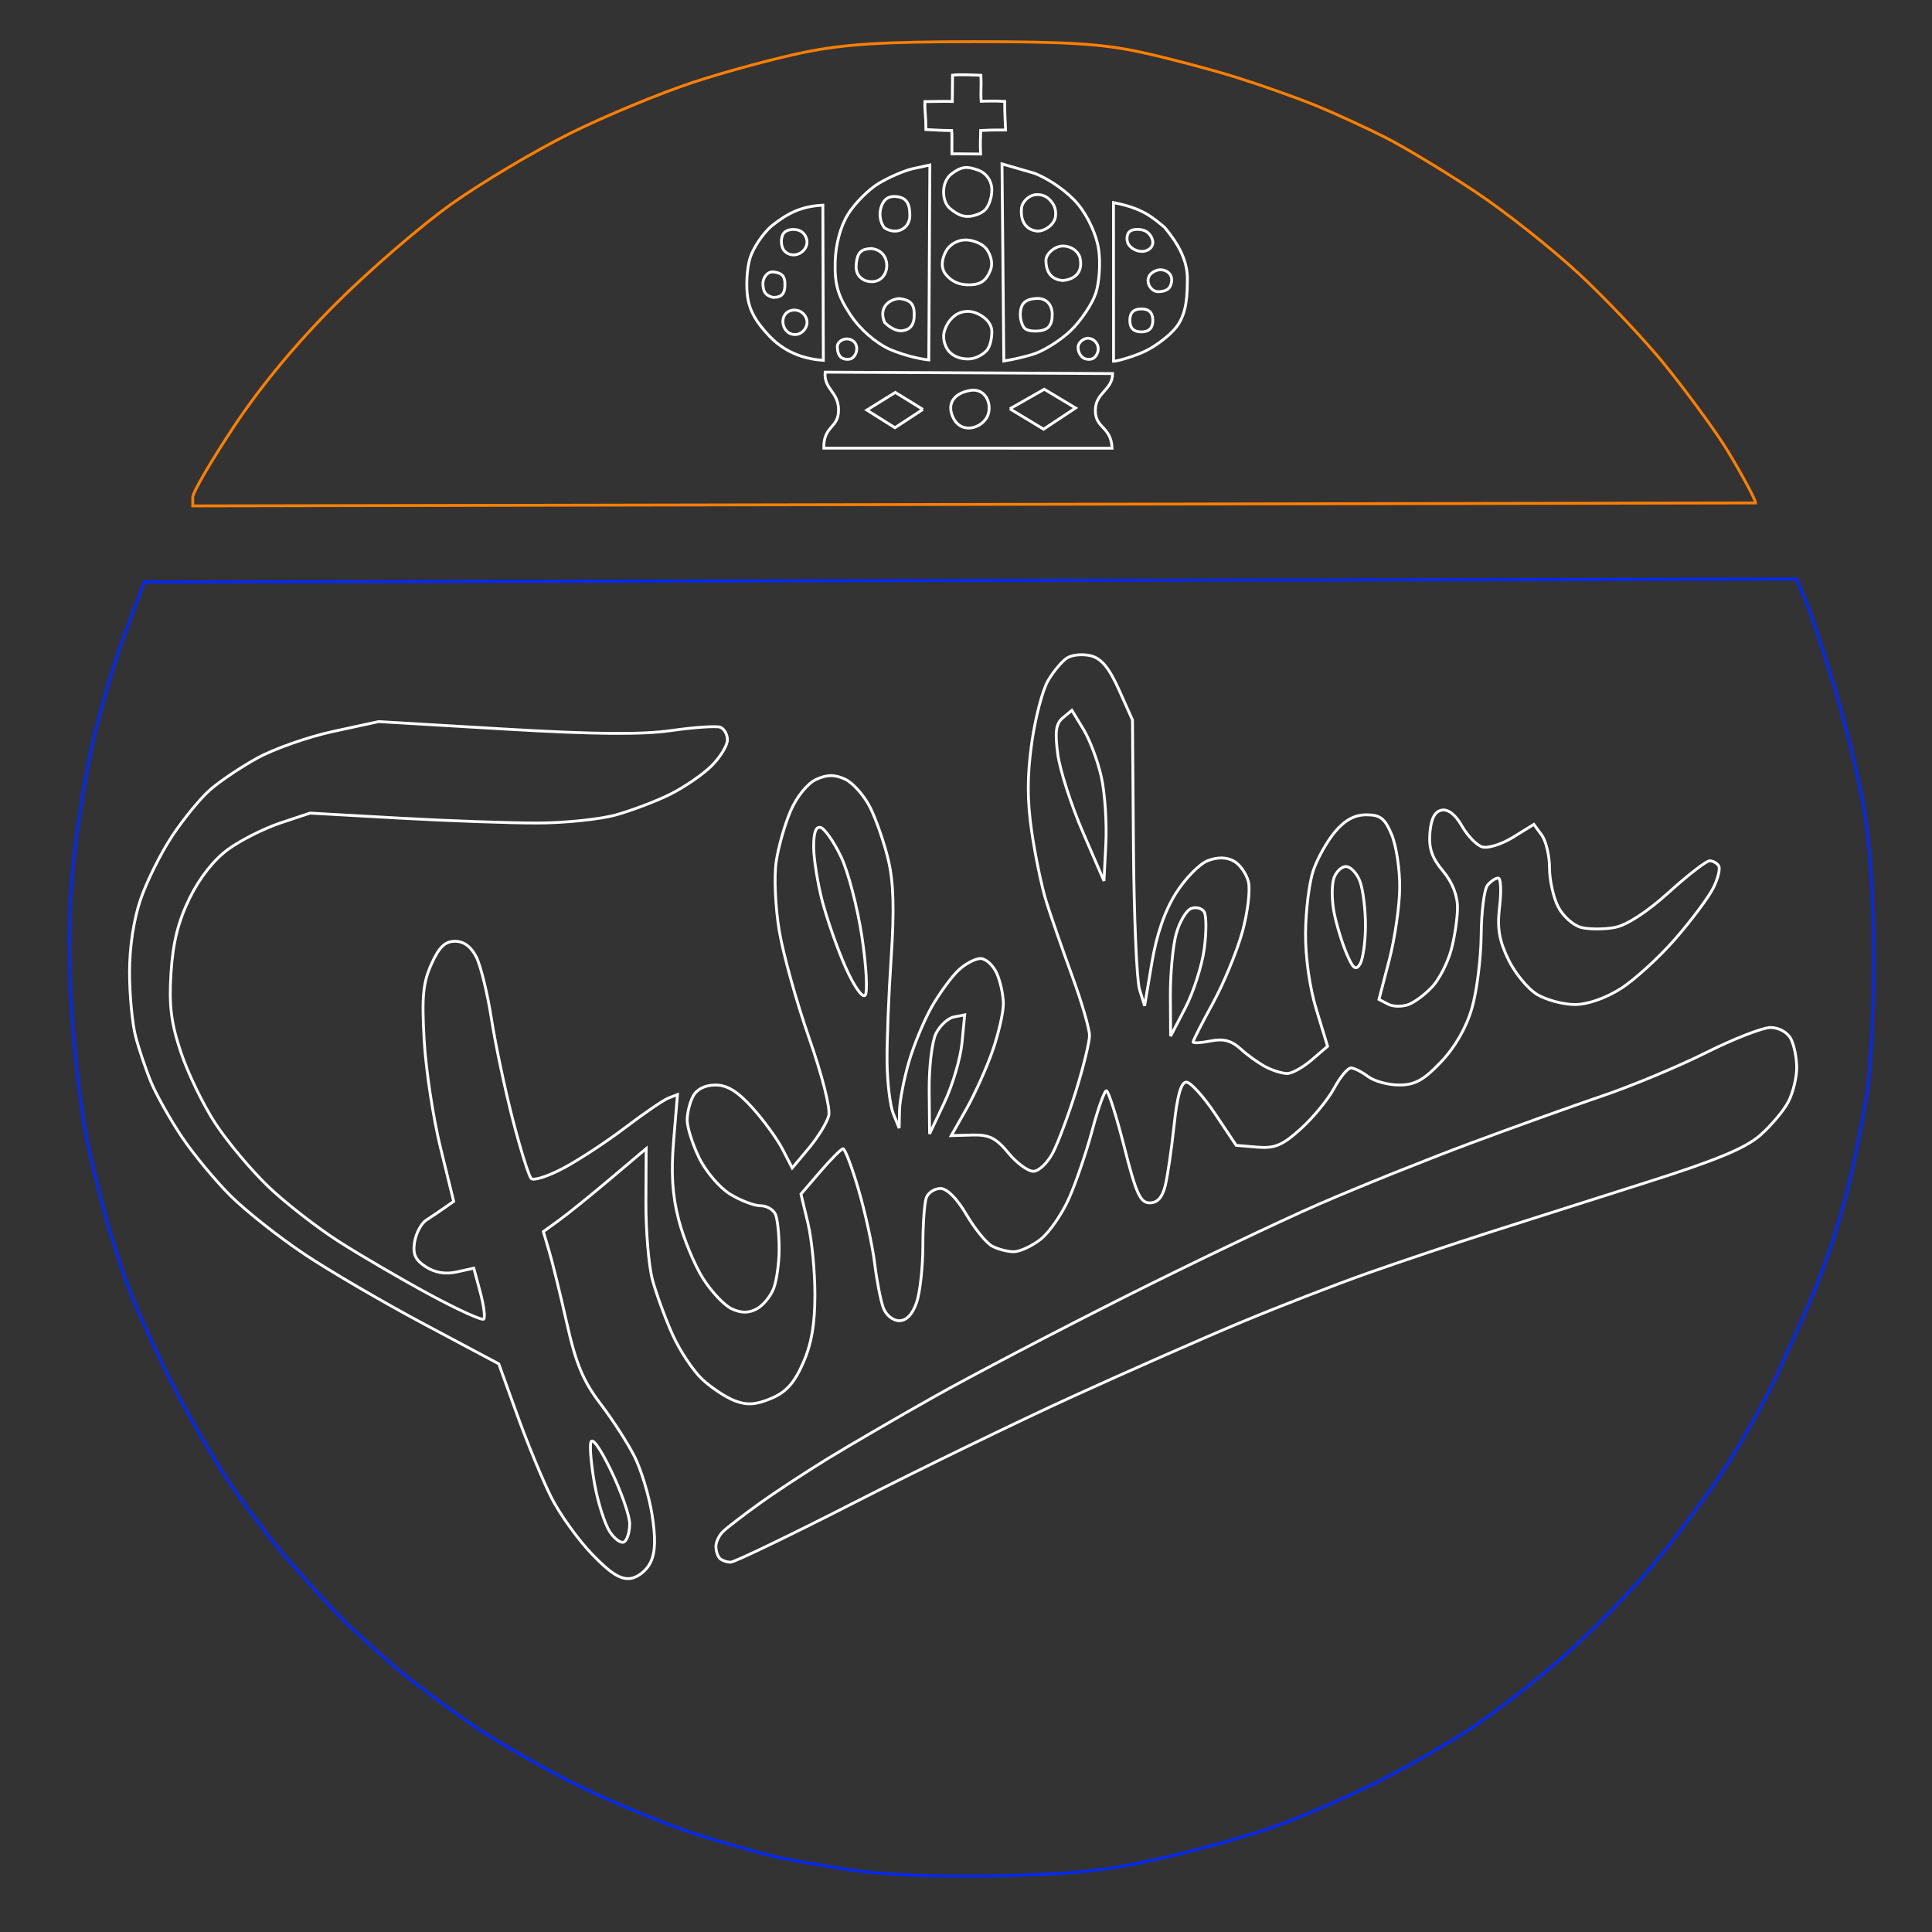 <?xml version="1.0" encoding="UTF-8" standalone="no"?>
<!-- Created with Inkscape (http://www.inkscape.org/) -->
<svg
   xmlns:dc="http://purl.org/dc/elements/1.1/"
   xmlns:cc="http://creativecommons.org/ns#"
   xmlns:rdf="http://www.w3.org/1999/02/22-rdf-syntax-ns#"
   xmlns:svg="http://www.w3.org/2000/svg"
   xmlns="http://www.w3.org/2000/svg"
   xmlns:sodipodi="http://sodipodi.sourceforge.net/DTD/sodipodi-0.dtd"
   xmlns:inkscape="http://www.inkscape.org/namespaces/inkscape"
   width="4096"
   height="4096"
   id="svg2"
   sodipodi:version="0.32"
   inkscape:version="0.46"
   sodipodi:docbase="E:\laser graphics\company logos"
   sodipodi:docname="fokker_logo.svg"
   inkscape:output_extension="org.inkscape.output.svg.inkscape"
   version="1.0">
  <rect width="100%" height="100%" fill="#333333" stroke="none"/>
  <defs
     id="defs4">
    <inkscape:perspective
       sodipodi:type="inkscape:persp3d"
       inkscape:vp_x="0 : 2048 : 1"
       inkscape:vp_y="0 : 1000 : 0"
       inkscape:vp_z="4096 : 2048 : 1"
       inkscape:persp3d-origin="2048 : 1365.3333 : 1"
       id="perspective45" />
  </defs>
  <sodipodi:namedview
     id="base"
     pagecolor="#000000"
     bordercolor="#666666"
     borderopacity="1.0"
     gridtolerance="50"
     guidetolerance="10"
     objecttolerance="10"
     inkscape:pageopacity="1"
     inkscape:pageshadow="2"
     inkscape:zoom="0.91076858"
     inkscape:cx="2084.5714"
     inkscape:cy="3176.0879"
     inkscape:document-units="px"
     inkscape:current-layer="layer1"
     showguides="true"
     inkscape:guide-bbox="false"
     inkscape:window-width="1032"
     inkscape:window-height="929"
     inkscape:window-x="22"
     inkscape:window-y="22"
     width="4096px"
     height="4096px"
     showgrid="true"
     inkscape:object-paths="true"
     inkscape:grid-bbox="false"
     guidecolor="#ffffff"
     guideopacity="0.286"
     guidehicolor="#ff0000"
     guidehiopacity="0.643"
     borderlayer="false"
     showborder="true"
     inkscape:showpageshadow="true">
    <sodipodi:guide
       orientation="horizontal"
       position="410"
       id="guide2164" />
    <sodipodi:guide
       orientation="vertical"
       position="411.12"
       id="guide2166" />
    <inkscape:grid
       id="GridFromPre046Settings"
       type="xygrid"
       originx="0px"
       originy="0px"
       spacingx="1px"
       spacingy="1px"
       color="#ffffff"
       empcolor="#ffffff"
       opacity="0.129"
       empopacity="0.408"
       empspacing="20" />
  </sodipodi:namedview>
  <g
     inkscape:label="Layer 1"
     inkscape:groupmode="layer"
     id="layer1">
    <path
       style="fill:none;stroke:#0028ff;stroke-width:6;stroke-miterlimit:4;stroke-dasharray:none;stroke-opacity:1"
       d="M 2115.018,3976.819 C 1987.332,3979.505 1873.861,3975.071 1804.214,3964.674 C 1743.881,3955.667 1669.187,3942.37 1638.226,3935.125 C 1607.266,3927.879 1535.964,3907.532 1479.777,3889.908 C 1423.591,3872.284 1317.287,3829.19 1243.547,3794.144 C 1169.807,3759.097 1062.854,3698.676 1005.874,3659.874 C 948.893,3621.073 872.348,3563.933 835.775,3532.896 C 799.201,3501.861 749.194,3456.2 724.649,3431.43 C 700.103,3406.659 649.834,3351.812 612.94,3309.548 C 576.046,3267.284 518.504,3191.569 485.07,3141.293 C 451.636,3091.016 399.105,3000.519 368.334,2940.188 C 337.563,2879.856 298.461,2795.438 281.442,2752.592 C 264.423,2709.746 239.616,2635.703 226.316,2588.052 C 213.016,2540.401 193.714,2461.116 183.422,2411.864 C 173.131,2362.612 159.336,2247.434 152.767,2155.912 C 144.693,2043.425 144.963,1944.096 153.599,1849.346 C 160.625,1772.256 179.287,1651.593 195.07,1581.206 C 210.853,1510.82 242.212,1403.868 264.757,1343.537 L 305.748,1233.843 L 2057.296,1230.755 L 3808.845,1227.666 L 3828.079,1273.413 C 3838.658,1298.574 3866.252,1381.475 3889.4,1457.638 C 3912.548,1533.801 3940.595,1648.979 3951.727,1713.59 C 3964.851,1789.759 3972.106,1901.773 3972.362,2032.169 C 3972.578,2142.776 3965.81,2274.409 3957.321,2324.685 C 3948.832,2374.961 3933.601,2451.747 3923.474,2495.319 C 3913.348,2538.892 3893.73,2607.45 3879.878,2647.671 C 3866.027,2687.892 3844.881,2742.739 3832.887,2769.553 C 3820.892,2796.367 3791.845,2860.753 3768.337,2912.632 C 3744.83,2964.512 3694.365,3055.009 3656.194,3113.737 C 3618.023,3172.465 3547.708,3266.728 3499.938,3323.209 C 3452.168,3379.69 3367.452,3465.83 3311.68,3514.631 C 3255.907,3563.432 3170.893,3629.545 3122.759,3661.55 C 3074.625,3693.554 2984.582,3745.357 2922.664,3776.667 C 2860.745,3807.977 2764.637,3850.04 2709.089,3870.139 C 2653.542,3890.238 2542.402,3921.512 2462.111,3939.636 C 2343.312,3966.453 2278.677,3973.377 2115.018,3976.819 z "
       id="path3534" />
    <path
       style="fill:none;stroke:#ffffff;stroke-width:6;stroke-miterlimit:4;stroke-dasharray:none;stroke-opacity:1"
       d="M 1336.759,3346.441 C 1352.632,3344.184 1371.497,3328.931 1379.446,3311.927 C 1389.562,3290.285 1390.375,3260.811 1382.253,3210.195 C 1375.963,3171.001 1359.382,3116.155 1345.405,3088.313 C 1331.428,3060.472 1298.967,3010.138 1273.27,2976.459 C 1236.497,2928.263 1221.294,2891.93 1201.871,2805.824 C 1188.299,2745.654 1171.523,2677.228 1164.591,2653.766 L 1151.989,2611.107 L 1185.58,2586.783 C 1204.055,2573.404 1253.094,2533.802 1294.556,2498.779 L 1369.942,2435.099 L 1369.385,2547.479 C 1369.079,2609.289 1375.352,2683.992 1383.327,2713.487 C 1391.302,2742.982 1410.397,2795.086 1425.76,2829.274 C 1441.124,2863.463 1469.486,2906.169 1488.788,2924.177 C 1508.089,2942.185 1539.226,2962.717 1557.982,2969.803 C 1583.881,2979.588 1602.324,2978.407 1634.663,2964.896 C 1666.507,2951.591 1683.603,2932.726 1702.47,2890.075 C 1720.477,2849.368 1727.698,2807.551 1727.698,2743.983 C 1727.698,2694.999 1721.038,2627.16 1712.898,2593.229 L 1698.098,2531.537 L 1738.968,2483.99 C 1761.446,2457.838 1783.152,2435.977 1787.203,2435.41 C 1791.254,2434.843 1806.163,2474.142 1820.334,2522.743 C 1834.505,2571.343 1849.796,2641.273 1854.313,2678.142 C 1858.831,2715.011 1867.096,2757.517 1872.681,2772.6 C 1878.398,2788.039 1893.1,2800.024 1906.321,2800.024 C 1921.706,2800.024 1934.423,2786.784 1943.188,2761.64 C 1950.548,2740.53 1956.569,2686.131 1956.569,2640.756 C 1956.569,2595.38 1959.898,2549.578 1963.967,2538.975 C 1968.036,2528.371 1981.517,2519.696 1993.925,2519.696 C 2007.791,2519.696 2028.933,2540.938 2048.79,2574.821 C 2066.558,2605.14 2091.11,2635.305 2103.35,2641.856 C 2115.59,2648.406 2136.195,2653.766 2149.139,2653.766 C 2162.083,2653.766 2187.857,2641.822 2206.416,2627.224 C 2224.975,2612.626 2252.302,2572.862 2267.144,2538.86 C 2281.985,2504.857 2304.006,2440.016 2316.078,2394.767 C 2328.15,2349.518 2341.461,2312.497 2345.658,2312.497 C 2349.854,2312.497 2366.866,2365.972 2383.461,2431.331 C 2408.777,2531.036 2417.485,2550.166 2437.555,2550.166 C 2454.014,2550.166 2464.274,2538.761 2470.447,2513.602 C 2475.381,2493.491 2483.814,2435.902 2489.186,2385.626 C 2495.9,2322.791 2504,2294.214 2515.098,2294.214 C 2523.978,2294.214 2551.402,2324.38 2576.04,2361.249 L 2620.837,2428.284 L 2665.747,2432.02 C 2702.781,2435.1 2718.951,2428.261 2757.956,2393.023 C 2783.972,2369.52 2815.744,2330.818 2828.561,2307.017 C 2841.379,2283.217 2857.475,2263.918 2864.33,2264.132 C 2871.185,2264.345 2887.441,2272.572 2900.453,2282.414 C 2913.465,2292.256 2943.11,2300.309 2966.329,2300.309 C 2999.759,2300.309 3018.244,2290.115 3055.137,2251.332 C 3084.906,2220.039 3108.533,2178.948 3120.575,2137.526 C 3130.941,2101.869 3139.786,2032.04 3140.232,1982.35 C 3140.677,1932.66 3146.703,1885.149 3153.624,1876.77 C 3160.544,1868.39 3170.761,1861.534 3176.328,1861.534 C 3181.895,1861.534 3183.256,1888.502 3179.352,1921.462 C 3173.848,1967.929 3178.026,1993.312 3197.95,2034.469 C 3212.082,2063.662 3239.691,2097.026 3259.303,2108.611 C 3278.915,2120.196 3314.698,2129.674 3338.823,2129.674 C 3365.668,2129.674 3403.295,2116.671 3435.809,2096.157 C 3465.027,2077.722 3517.173,2030.185 3551.687,1990.519 C 3586.201,1950.853 3622.524,1902.196 3632.403,1882.392 C 3642.283,1862.588 3647.388,1841.567 3643.748,1835.678 C 3640.108,1829.788 3631.461,1824.97 3624.531,1824.97 C 3617.602,1824.97 3578.699,1855.043 3538.081,1891.8 C 3492.192,1933.326 3448.81,1961.522 3423.502,1966.27 C 3401.101,1970.472 3369.124,1970.485 3352.443,1966.299 C 3335.762,1962.112 3313.787,1942.584 3303.61,1922.904 C 3293.432,1903.223 3285.105,1865.958 3285.105,1840.093 C 3285.105,1814.227 3277.648,1782.866 3268.533,1770.401 L 3251.961,1747.738 L 3207.776,1775.046 C 3183.415,1790.101 3153.938,1799.238 3142.076,1795.411 C 3130.243,1791.592 3110.985,1771.593 3099.281,1750.969 C 3085.728,1727.088 3070.236,1714.941 3056.621,1717.522 C 3041.847,1720.321 3034.105,1735.139 3031.561,1765.487 C 3028.809,1798.312 3035.734,1818.737 3058.985,1846.369 C 3078.866,1869.995 3090.066,1898.094 3090.023,1924.235 C 3089.985,1946.729 3083.975,1987.072 3076.666,2013.886 C 3069.357,2040.7 3051.562,2075.579 3037.122,2091.395 C 3022.681,2107.211 2999.897,2124.388 2986.489,2129.567 C 2973.082,2134.745 2953.436,2134.446 2942.831,2128.901 L 2923.551,2118.821 L 2945.176,2035.883 C 2957.07,1990.268 2967.118,1921.233 2967.504,1882.472 C 2967.891,1843.712 2960.26,1792.978 2950.546,1769.732 C 2936.029,1734.988 2926.459,1727.464 2896.782,1727.464 C 2871.698,1727.464 2851.366,1738.53 2830.171,1763.719 C 2813.392,1783.659 2792.681,1820.681 2784.146,1845.989 C 2775.612,1871.298 2768.285,1930.398 2767.863,1977.322 C 2767.398,2029.219 2776.399,2093.105 2790.842,2140.415 L 2814.586,2218.191 L 2781.021,2247.061 C 2762.56,2262.94 2739.174,2275.932 2729.052,2275.932 C 2718.93,2275.932 2698.668,2269.762 2684.025,2262.221 C 2669.383,2254.68 2645.299,2237.493 2630.506,2224.027 C 2610.637,2205.941 2593.919,2201.483 2566.517,2206.963 C 2546.116,2211.044 2529.424,2211.965 2529.424,2209.012 C 2529.424,2206.059 2548.286,2169.174 2571.34,2127.047 C 2594.394,2084.919 2622.557,2016.747 2633.925,1975.554 C 2645.344,1934.175 2651.066,1886.607 2646.713,1869.26 C 2642.378,1851.991 2628.286,1832.218 2615.397,1825.32 C 2599.833,1816.99 2581.427,1816.784 2560.592,1824.705 C 2543.338,1831.265 2513.053,1862.125 2493.293,1893.283 C 2469.515,1930.776 2452.18,1980.797 2442.03,2041.201 L 2426.694,2132.468 L 2415.861,2097.553 C 2409.903,2078.351 2404.112,1941.976 2402.992,1794.499 L 2400.956,1526.359 L 2372.207,1462.209 C 2351.388,1415.756 2334.964,1395.928 2312.67,1390.333 C 2295.737,1386.083 2273.134,1388.106 2262.44,1394.829 C 2251.746,1401.551 2233.484,1423.287 2221.857,1443.13 C 2210.23,1462.974 2194.689,1522.543 2187.323,1575.507 C 2177.574,1645.596 2177.59,1696.795 2187.38,1763.623 C 2194.779,1814.122 2208.511,1880.121 2217.896,1910.287 C 2227.281,1940.453 2251.852,2011.226 2272.497,2067.562 C 2293.142,2123.898 2309.951,2181.487 2309.85,2195.538 C 2309.749,2209.589 2296.882,2262.231 2281.255,2312.521 C 2265.629,2362.81 2243.631,2421.77 2232.372,2443.544 C 2221.112,2465.317 2202.442,2483.181 2190.883,2483.241 C 2179.324,2483.301 2155.394,2465.743 2137.706,2444.222 C 2111.648,2412.518 2097.123,2405.333 2061.155,2406.352 L 2016.764,2407.61 L 2048.918,2350.912 C 2066.602,2319.729 2091.452,2264.561 2104.139,2228.318 C 2116.826,2192.076 2127.207,2147.085 2127.207,2128.34 C 2127.207,2109.594 2120.842,2080.287 2113.062,2063.213 C 2105.282,2046.138 2089.862,2032.169 2078.795,2032.169 C 2067.728,2032.169 2046.902,2043.134 2032.517,2056.537 C 2018.131,2069.939 1992.884,2104.218 1976.412,2132.713 C 1959.941,2161.207 1937.768,2214.311 1927.14,2250.721 C 1916.511,2287.131 1907.468,2333.751 1907.043,2354.32 L 1906.27,2391.72 L 1893.894,2361.249 C 1887.086,2344.491 1881.123,2295.129 1880.642,2251.556 C 1880.161,2207.983 1884.067,2108.655 1889.322,2030.827 C 1896.187,1929.155 1894.522,1870.829 1883.409,1823.628 C 1874.901,1787.497 1857.493,1737.148 1844.722,1711.742 C 1831.952,1686.335 1808.015,1659.403 1791.529,1651.891 C 1769.208,1641.722 1753.592,1641.862 1730.37,1652.443 C 1712.293,1660.679 1689.663,1688.397 1676.53,1718.387 C 1664.069,1746.842 1650.115,1795.776 1645.521,1827.13 C 1640.882,1858.794 1643.805,1923.813 1652.097,1973.388 C 1660.307,2022.476 1688.782,2124.77 1715.372,2200.708 C 1743.102,2279.896 1760.862,2350.065 1757.018,2365.248 C 1753.333,2379.807 1734.404,2410.732 1714.954,2433.97 L 1679.59,2476.219 L 1658.941,2436.289 C 1647.584,2414.327 1618.767,2374.747 1594.903,2348.333 C 1563.723,2313.82 1541.747,2300.309 1516.797,2300.309 C 1494.947,2300.309 1477.403,2309.046 1469.462,2323.884 C 1462.522,2336.85 1456.845,2359.799 1456.845,2374.882 C 1456.845,2389.965 1468.203,2425.769 1482.086,2454.447 C 1495.969,2483.125 1525.411,2517.765 1547.514,2531.424 C 1569.616,2545.084 1598.807,2556.26 1612.381,2556.26 C 1625.956,2556.26 1640.392,2564.936 1644.461,2575.539 C 1648.53,2586.143 1651.859,2618.694 1651.859,2647.875 C 1651.859,2677.056 1646.637,2714.667 1640.254,2731.454 C 1633.871,2748.242 1617.73,2767.82 1604.385,2774.962 C 1587.212,2784.153 1571.782,2784.148 1551.583,2774.945 C 1535.888,2767.794 1508.384,2738.768 1490.465,2710.445 C 1472.546,2682.121 1449.399,2626.37 1439.028,2586.553 C 1425.33,2533.966 1422.379,2487.678 1428.242,2417.379 L 1436.313,2320.601 L 1417.398,2327.86 C 1406.994,2331.852 1366.034,2359.795 1326.374,2389.956 C 1286.714,2420.117 1227.543,2459.002 1194.884,2476.367 C 1162.224,2493.732 1131.334,2503.729 1126.238,2498.582 C 1121.143,2493.436 1103.513,2437.121 1087.061,2373.438 C 1070.609,2309.754 1050.303,2213.773 1041.938,2160.144 C 1033.573,2106.517 1019.153,2047.556 1009.894,2029.122 C 998.788,2007.011 983.426,1995.604 964.752,1995.604 C 943.554,1995.604 930.967,2007.753 914.631,2043.979 C 896.823,2083.469 894.002,2113.129 899.268,2205.472 C 902.815,2267.687 918.345,2369.993 933.777,2432.818 L 961.835,2547.045 L 942.251,2560.794 C 931.479,2568.356 914.143,2580.027 903.725,2586.731 C 893.308,2593.434 882.208,2614.101 879.06,2632.658 C 874.671,2658.526 880.149,2670.862 902.544,2685.535 C 921.895,2698.214 944.027,2701.977 968.123,2696.684 L 1004.494,2688.696 L 1018.173,2739.496 C 1025.697,2767.436 1029.02,2793.129 1025.558,2796.59 C 1022.096,2800.053 971.001,2776.861 912.014,2745.055 C 853.027,2713.248 766.371,2662.719 719.446,2632.768 C 672.521,2602.817 604.662,2550.04 568.65,2515.486 C 532.637,2480.932 482.241,2420.797 456.659,2381.853 C 431.077,2342.909 398.161,2275.031 383.513,2231.013 C 362.546,2168.01 358.094,2132.058 362.587,2062.046 C 366.684,1998.204 377.801,1953.681 401.987,1904.247 C 423.217,1860.855 453.547,1822.441 483.983,1800.393 C 510.549,1781.149 560.433,1756.054 594.835,1744.628 L 657.384,1723.853 L 846.864,1734.484 C 951.078,1740.331 1082.965,1745.005 1139.946,1744.871 C 1196.927,1744.737 1270.971,1737.155 1304.489,1728.022 C 1338.008,1718.889 1390.155,1699.154 1420.373,1684.167 C 1450.591,1669.18 1490.356,1641.877 1508.739,1623.494 C 1527.122,1605.111 1542.163,1580.436 1542.163,1568.66 C 1542.163,1556.884 1535.307,1544.779 1526.928,1541.76 C 1518.548,1538.74 1471.949,1541.906 1423.375,1548.793 C 1359.976,1557.783 1259.976,1556.88 1068.943,1545.591 L 802.828,1529.866 L 706.289,1550.747 C 653.193,1562.232 580.682,1587.696 545.154,1607.334 C 509.627,1626.973 464.21,1657.607 444.228,1675.41 C 424.246,1693.214 388.57,1736.898 364.948,1772.485 C 341.326,1808.072 311.328,1868.206 298.284,1906.116 C 283.452,1949.226 274.595,2007.428 274.637,2061.5 C 274.675,2109.051 280.394,2169.895 287.347,2196.709 C 294.3,2223.523 309.105,2267.401 320.248,2294.214 C 331.391,2321.028 360.67,2373.133 385.313,2410.002 C 409.956,2446.871 456.823,2503.489 489.463,2535.819 C 522.103,2568.149 592.687,2623.817 646.316,2659.526 C 699.945,2695.235 814.379,2762.023 900.615,2807.943 L 1057.407,2891.435 L 1097.293,3001.85 C 1119.23,3062.578 1151.605,3140.735 1169.239,3175.532 C 1186.872,3210.329 1225.378,3263.928 1254.807,3294.642 C 1293.929,3335.471 1315.962,3349.397 1336.759,3346.441 z "
       id="path3532" />
    <path
       style="fill:none;stroke:#ffffff;stroke-width:6;stroke-miterlimit:4;stroke-dasharray:none;stroke-opacity:1"
       d="M 1323.307,3268.938 C 1316.898,3272.898 1303.175,3263.198 1292.811,3247.381 C 1282.447,3231.564 1268.155,3187.183 1261.052,3148.756 C 1253.948,3110.329 1250.086,3069.62 1252.471,3058.291 C 1255.088,3045.854 1272.288,3069.772 1295.883,3118.659 C 1317.376,3163.19 1334.961,3213.599 1334.961,3230.68 C 1334.961,3247.761 1329.717,3264.977 1323.307,3268.938 z "
       id="path3530" />
    <path
       style="fill:none;stroke:#ffffff;stroke-width:6;stroke-miterlimit:4;stroke-dasharray:none;stroke-opacity:1"
       d="M 2002.298,2337.172 L 1970.789,2403.908 L 1969.953,2312.497 C 1969.486,2261.429 1975.897,2207.685 1984.479,2190.723 C 1992.928,2174.023 2010.052,2158.394 2022.532,2155.991 L 2045.223,2151.621 L 2039.514,2211.028 C 2036.375,2243.702 2019.627,2300.467 2002.298,2337.172 z "
       id="path3528" />
    <path
       style="fill:none;stroke:#ffffff;stroke-width:6;stroke-miterlimit:4;stroke-dasharray:none;stroke-opacity:1"
       d="M 2513.058,2136.62 L 2481.806,2196.709 L 2481.306,2111.392 C 2481.031,2064.467 2486.602,2005.204 2493.686,1979.695 C 2500.769,1954.187 2515.004,1930.077 2525.319,1926.119 C 2535.633,1922.161 2548.063,1925.379 2552.939,1933.269 C 2557.816,1941.159 2557.869,1976.621 2553.058,2012.073 C 2548.247,2047.525 2530.247,2103.571 2513.058,2136.62 z "
       id="path3526" />
    <path
       style="fill:none;stroke:#ffffff;stroke-width:6;stroke-miterlimit:4;stroke-dasharray:none;stroke-opacity:1"
       d="M 1834.111,2110.142 C 1828.269,2116.326 1810.194,2090.364 1792.523,2050.407 C 1775.333,2011.538 1753.105,1948.235 1743.129,1909.734 C 1733.152,1871.234 1724.989,1819.501 1724.989,1794.771 C 1724.989,1764.433 1729.945,1751.33 1740.225,1754.486 C 1748.604,1757.057 1767.797,1784.702 1782.874,1815.917 C 1797.952,1847.132 1817.973,1923.641 1827.366,1985.938 C 1836.758,2048.234 1839.793,2104.126 1834.111,2110.142 z "
       id="path3524" />
    <path
       style="fill:none;stroke:#ffffff;stroke-width:6;stroke-miterlimit:4;stroke-dasharray:none;stroke-opacity:1"
       d="M 2883.269,2044.157 C 2874.195,2058.508 2868.176,2053.478 2854.102,2019.781 C 2844.349,1996.428 2832.603,1957.231 2828,1932.676 C 2823.397,1908.121 2823.263,1876.584 2827.704,1862.594 C 2832.144,1848.604 2843.77,1837.158 2853.54,1837.158 C 2863.309,1837.158 2876.652,1851.227 2883.189,1868.422 C 2889.727,1885.617 2894.992,1928.123 2894.89,1962.88 C 2894.787,1997.637 2889.558,2034.212 2883.269,2044.157 z "
       id="path3522" />
    <path
       style="fill:none;stroke:#ffffff;stroke-width:6;stroke-miterlimit:4;stroke-dasharray:none;stroke-opacity:1"
       d="M 2344.503,1788.405 L 2340.504,1867.628 L 2295.584,1763.746 C 2270.878,1706.61 2247.011,1632.329 2242.547,1598.677 C 2236.209,1550.897 2238.601,1534.029 2253.465,1521.693 L 2272.499,1505.896 L 2297.119,1546.379 C 2310.66,1568.645 2327.76,1614.384 2335.12,1648.022 C 2342.48,1681.66 2346.702,1744.832 2344.503,1788.405 z "
       id="path3520" />
    <path
       style="fill:none;stroke:#ffffff;stroke-width:6;stroke-miterlimit:4;stroke-dasharray:none;stroke-opacity:1"
       d="M 1549.042,3311.927 C 1557.293,3311.927 1675.673,3254.878 1812.108,3185.151 C 1948.542,3115.423 2156.154,3014.55 2273.468,2960.988 C 2390.781,2907.426 2552.582,2836.158 2633.026,2802.615 C 2713.469,2769.073 2834.134,2722.293 2901.171,2698.66 C 2968.207,2675.027 3083.387,2636.412 3157.127,2612.847 C 3230.867,2589.283 3380.862,2541.593 3490.449,2506.869 C 3638.661,2459.907 3700.481,2434.269 3731.793,2406.778 C 3754.944,2386.45 3781.834,2354.452 3791.547,2335.669 C 3801.26,2316.887 3809.207,2284.432 3809.207,2263.548 C 3809.207,2242.664 3803.529,2214.968 3796.589,2202.002 C 3789.312,2188.404 3771.155,2178.427 3753.686,2178.427 C 3737.029,2178.427 3675.519,2202.39 3616.996,2231.678 C 3558.473,2260.966 3459.503,2302.254 3397.063,2323.428 C 3334.623,2344.602 3208.473,2389.88 3116.73,2424.046 C 3024.987,2458.212 2881.364,2515.919 2797.569,2552.286 C 2713.774,2588.652 2527.291,2677.71 2383.163,2750.193 C 2239.035,2822.677 2058.038,2917.493 1980.946,2960.896 C 1903.854,3004.3 1802.386,3063.312 1755.46,3092.034 C 1708.535,3120.755 1642.718,3164.044 1609.2,3188.23 C 1575.681,3212.416 1541.402,3238.781 1533.022,3246.819 C 1524.642,3254.857 1517.786,3269.138 1517.786,3278.555 C 1517.786,3287.972 1521.443,3299.333 1525.912,3303.802 C 1530.381,3308.271 1540.789,3311.927 1549.042,3311.927 z "
       id="path3518" />
    <path
       style="fill:none;stroke:#ff7f00;stroke-width:6;stroke-miterlimit:4;stroke-dasharray:none;stroke-opacity:1"
       d="M 408.642,1072.539 L 408.642,1054.167 C 408.642,1044.063 448.025,976.485 496.161,903.995 C 553.496,817.649 628.108,727.799 712.505,643.467 C 783.359,572.668 893.436,477.7 957.12,432.428 C 1020.804,387.156 1133.803,319.882 1208.227,282.93 C 1282.652,245.977 1400.575,197.064 1470.278,174.233 C 1539.981,151.403 1646.374,122.754 1706.707,110.57 C 1791.417,93.463 1873.315,88.403 2066.265,88.355 C 2264.134,88.307 2337.685,92.987 2419.729,110.85 C 2476.709,123.256 2567.208,147.127 2620.837,163.897 C 2674.466,180.667 2751.253,207.918 2791.475,224.456 C 2831.697,240.994 2897.514,271.26 2937.736,291.714 C 2977.957,312.169 3062.972,363.487 3126.656,405.755 C 3190.34,448.023 3290.102,526.995 3348.35,581.248 C 3406.597,635.501 3488.427,722.259 3530.195,774.044 C 3571.962,825.828 3627.146,900.585 3652.823,940.17 C 3678.502,979.754 3722.017,1058.162 3722.017,1066.273 L 408.642,1072.539 z "
       id="path3516"
       sodipodi:nodetypes="ccssssssssssssssccc" />
    <path
       style="fill:none;stroke:#ffffff;stroke-width:6;stroke-miterlimit:4;stroke-dasharray:none;stroke-opacity:1"
       d="M 2357.688,950.206 C 2355.444,902.781 2322.183,909.32 2322.221,870.073 C 2322.26,831.923 2358.559,827.692 2358.786,791.985 L 1749.366,788.975 C 1746.18,825.359 1777.322,829.69 1777.763,868.633 C 1778.205,908.674 1745.534,901.713 1746.541,950.088 L 2357.688,950.206 z "
       id="path3514"
       sodipodi:nodetypes="czcczcc" />
    <path
       style="fill:none;stroke:#ffffff;stroke-width:6;stroke-miterlimit:4;stroke-dasharray:none;stroke-opacity:1"
       d="M 1956.569,867.96 L 1897.329,906.804 L 1837.793,869.426 L 1898.104,831.939 L 1956.569,867.96"
       id="path3512"
       sodipodi:nodetypes="ccccc" />
    <path
       style="fill:none;stroke:#ffffff;stroke-width:6;stroke-miterlimit:4;stroke-dasharray:none;stroke-opacity:1"
       d="M 2022.192,888.259 C 2006.69,859.843 2018.588,834.583 2056.181,827.878 C 2093.775,821.172 2106.499,865.272 2090.156,888.132 C 2073.813,910.992 2037.693,916.675 2022.192,888.259 z "
       id="path3510"
       sodipodi:nodetypes="czzz" />
    <path
       style="fill:none;stroke:#ffffff;stroke-width:6;stroke-miterlimit:4;stroke-dasharray:none;stroke-opacity:1"
       d="M 2140.991,866.743 L 2213.948,825.209 L 2280.225,864.986 L 2212.455,909.867 L 2140.991,866.743"
       id="path3508"
       sodipodi:nodetypes="ccccc" />
    <path
       style="fill:none;stroke:#ffffff;stroke-width:6;stroke-miterlimit:4;stroke-dasharray:none;stroke-opacity:1"
       d="M 1745.543,763.93 L 1744.529,434.988 C 1699.636,437.364 1671.076,451.014 1635.717,479.117 C 1616.783,495.573 1596.081,526.775 1589.714,548.454 C 1583.346,570.133 1581.37,607.71 1585.324,631.958 C 1589.793,659.367 1602.532,682.437 1631.328,712.732 C 1660.123,743.027 1698.077,760.78 1745.543,763.93 z "
       id="path3506"
       sodipodi:nodetypes="cccsszc" />
    <path
       style="fill:none;stroke:#ffffff;stroke-width:6;stroke-miterlimit:4;stroke-dasharray:none;stroke-opacity:1"
       d="M 1692.632,708.182 C 1685.258,710.636 1673.9,709.435 1666.574,700.608 C 1658.831,691.278 1657.55,677.606 1663.515,667.955 C 1669.352,658.509 1682.575,654.729 1694.189,659.186 C 1705.417,663.494 1712.826,676.18 1710.655,687.376 C 1708.484,698.571 1700.005,705.727 1692.632,708.182 z "
       id="path3504"
       sodipodi:nodetypes="cssssc" />
    <path
       style="fill:none;stroke:#ffffff;stroke-width:6;stroke-miterlimit:4;stroke-dasharray:none;stroke-opacity:1"
       d="M 1638.823,630.528 C 1623.036,626.315 1618.294,619.265 1617.493,603.23 C 1616.737,588.082 1627.487,575.39 1639.374,576.547 C 1655.215,578.09 1663.379,583.65 1664.047,599.164 C 1665.063,622.733 1657.795,630.528 1638.823,630.528 z "
       id="path3502"
       sodipodi:nodetypes="csssc" />
    <path
       style="fill:none;stroke:#ffffff;stroke-width:6;stroke-miterlimit:4;stroke-dasharray:none;stroke-opacity:1"
       d="M 1687.44,539.947 C 1676.629,542.029 1663.502,536.995 1659.087,525.489 C 1654.672,513.984 1656.356,499.275 1662.829,492.802 C 1669.301,486.33 1683.599,484.488 1694.6,488.709 C 1705.601,492.931 1712.763,505.937 1710.515,517.611 C 1708.266,529.286 1698.251,537.865 1687.44,539.947 z "
       id="path3500"
       sodipodi:nodetypes="cssssc" />
    <path
       style="fill:none;stroke:#ffffff;stroke-width:6;stroke-miterlimit:4;stroke-dasharray:none;stroke-opacity:1"
       d="M 1803.452,760.79 C 1810.575,758.415 1816.402,748.778 1816.402,739.373 C 1816.402,729.969 1811.113,721.143 1799.382,718.884 C 1787.23,716.544 1775.179,725.026 1775.179,734.794 C 1775.179,744.223 1777.514,752.118 1782.123,756.727 C 1786.732,761.336 1796.33,763.164 1803.452,760.79 z "
       id="path3498"
       sodipodi:nodetypes="cssssc" />
    <path
       style="fill:none;stroke:#ffffff;stroke-width:6;stroke-miterlimit:4;stroke-dasharray:none;stroke-opacity:1"
       d="M 1969.103,763.073 L 1971.369,349.805 L 1933.672,358.021 C 1916.099,362.146 1884.172,376.061 1862.723,388.945 C 1841.274,401.829 1812.104,431.174 1797.899,454.156 C 1781.639,480.466 1771.529,518.226 1770.604,556.107 C 1769.459,602.952 1776.568,627.504 1802.716,667.015 C 1823.508,698.434 1855.718,726.637 1887.292,741.071 C 1920.748,754.838 1952.401,761.418 1969.103,763.073 z "
       id="path3496"
       sodipodi:nodetypes="cccsssscc" />
    <path
       style="fill:none;stroke:#ffffff;stroke-width:6;stroke-miterlimit:4;stroke-dasharray:none;stroke-opacity:1"
       d="M 1913.767,701.078 C 1898.479,703.269 1883.091,691.253 1875.565,683.727 C 1862.953,654.932 1881.264,635.197 1906.361,632.92 C 1930.505,635.72 1938.287,644.571 1938.287,667.093 C 1938.287,689.615 1929.056,698.887 1913.767,701.078 z "
       id="path3494"
       sodipodi:nodetypes="ccczz" />
    <path
       style="fill:none;stroke:#ffffff;stroke-width:6;stroke-miterlimit:4;stroke-dasharray:none;stroke-opacity:1"
       d="M 1833.801,594.624 C 1821.337,588.522 1812.909,579.363 1815.518,557.262 C 1818.126,535.161 1826.055,527.853 1846.873,526.929 C 1898.094,531.58 1887.194,612.507 1833.801,594.624 z "
       id="path3492"
       sodipodi:nodetypes="czcc" />
    <path
       style="fill:none;stroke:#ffffff;stroke-width:6;stroke-miterlimit:4;stroke-dasharray:none;stroke-opacity:1"
       d="M 1875.042,482.875 C 1866.626,472.733 1862.982,455.009 1868.068,438.983 C 1873.155,422.956 1883.396,414.334 1902.594,417.069 C 1921.791,419.803 1928.971,431.408 1928.971,457.224 C 1928.509,486.012 1899.244,499.18 1875.042,482.875 z "
       id="path3490"
       sodipodi:nodetypes="czzcc" />
    <path
       style="fill:none;stroke:#ffffff;stroke-width:6;stroke-miterlimit:4;stroke-dasharray:none;stroke-opacity:1"
       d="M 2052.556,761.008 C 2068.119,761.008 2082.745,752.332 2091.123,743.883 C 2099.867,735.065 2102.83,715.557 2102.83,702.399 C 2102.83,689.241 2092.499,674.052 2072.72,665.04 C 2052.941,656.028 2034.397,660.658 2023.129,670.009 C 2011.862,679.36 2005.11,690.966 2001.631,704.271 C 1998.151,717.577 2003.435,736.593 2013.372,746.531 C 2023.31,756.468 2036.993,761.008 2052.556,761.008 z "
       id="path3488"
       sodipodi:nodetypes="czzzzzzz" />
    <path
       style="fill:none;stroke:#ffffff;stroke-width:6;stroke-miterlimit:4;stroke-dasharray:none;stroke-opacity:1"
       d="M 2128.179,765.317 C 2142.825,763.162 2177.625,755.905 2196.497,748.79 C 2215.368,741.676 2248.53,721.634 2270.191,700.742 C 2291.851,679.85 2315.723,644.124 2323.238,621.352 C 2330.754,598.58 2333.418,556.707 2329.159,528.302 C 2324.569,497.699 2306.646,458.741 2285.17,432.687 C 2264.399,407.489 2225.095,379.617 2193.105,367.4 L 2124.358,347.519 L 2128.179,765.317 z "
       id="path3486"
       sodipodi:nodetypes="csssssccc" />
    <path
       style="fill:none;stroke:#ffffff;stroke-width:6;stroke-miterlimit:4;stroke-dasharray:none;stroke-opacity:1"
       d="M 2205.93,701.125 C 2190.358,703.354 2177.164,700.798 2172.412,696.046 C 2167.66,691.295 2160.988,676.038 2163.772,658.158 C 2166.556,640.278 2177.627,633.914 2197.29,632.766 C 2216.953,631.619 2230.808,644.31 2230.808,667.093 C 2230.808,689.876 2221.502,698.896 2205.93,701.125 z "
       id="path3484"
       sodipodi:nodetypes="czzzzz" />
    <path
       style="fill:none;stroke:#ffffff;stroke-width:6;stroke-miterlimit:4;stroke-dasharray:none;stroke-opacity:1"
       d="M 2253.615,594.682 C 2222.822,592.693 2217.726,568.822 2217.434,552.762 C 2217.142,537.42 2236.919,521.553 2253.513,521.553 C 2270.108,521.553 2285.052,531.614 2289.561,545.82 C 2296.102,574.483 2282.114,591.712 2253.615,594.682 z "
       id="path3482"
       sodipodi:nodetypes="czzcc" />
    <path
       style="fill:none;stroke:#ffffff;stroke-width:6;stroke-miterlimit:4;stroke-dasharray:none;stroke-opacity:1"
       d="M 2199.722,489.995 C 2174.64,487.877 2162.33,467.943 2165.928,439.417 C 2168.248,427.371 2180.264,415.567 2192.631,413.185 C 2204.997,410.804 2217.122,415.171 2223.963,422.012 C 2230.805,428.854 2239.756,438.943 2237.866,457.914 C 2235.983,476.829 2214.559,489.995 2199.722,489.995 z "
       id="path3480"
       sodipodi:nodetypes="cczzzc" />
    <path
       style="fill:none;stroke:#ffffff;stroke-width:6;stroke-miterlimit:4;stroke-dasharray:none;stroke-opacity:1"
       d="M 2315.365,760.79 C 2322.488,758.415 2328.316,748.778 2328.316,739.373 C 2328.316,729.969 2321.59,719.707 2309.858,717.448 C 2297.706,715.108 2285.656,726.462 2285.656,736.23 C 2285.656,745.659 2289.427,752.118 2294.036,756.727 C 2298.644,761.336 2308.243,763.164 2315.365,760.79 z "
       id="path3478"
       sodipodi:nodetypes="cssssc" />
    <path
       style="fill:none;stroke:#ffffff;stroke-width:6;stroke-miterlimit:4;stroke-dasharray:none;stroke-opacity:1"
       d="M 2360.81,765.936 C 2368.177,765.936 2404.377,755.676 2427.359,744.77 C 2450.341,733.865 2479.966,711.186 2493.19,694.374 C 2510.485,672.388 2517.236,645.043 2517.236,596.981 C 2519.253,552.264 2497.086,516.082 2469.052,481.972 C 2442.943,460.671 2422.946,441.475 2360.718,429.573 L 2360.81,765.936 z "
       id="path3476"
       sodipodi:nodetypes="csscccc" />
    <path
       style="fill:none;stroke:#ffffff;stroke-width:6;stroke-miterlimit:4;stroke-dasharray:none;stroke-opacity:1"
       d="M 2419.729,703.658 C 2403.477,703.658 2395.352,695.532 2395.352,679.281 C 2395.352,663.03 2403.477,654.905 2419.729,654.905 C 2435.98,654.905 2444.105,663.03 2444.105,679.281 C 2444.105,695.532 2435.98,703.658 2419.729,703.658 z "
       id="path3474" />
    <path
       style="fill:none;stroke:#ffffff;stroke-width:6;stroke-miterlimit:4;stroke-dasharray:none;stroke-opacity:1"
       d="M 2455.574,618.34 C 2442.456,618.34 2433.923,605.344 2433.923,594.994 C 2433.923,584.728 2440.698,577.641 2451.43,573.523 C 2462.162,569.405 2475.512,573.429 2481.096,582.465 C 2486.681,591.501 2483.196,603.27 2479.891,608.617 C 2476.586,613.965 2468.586,618.34 2455.574,618.34 z "
       id="path3472"
       sodipodi:nodetypes="cssssc" />
    <path
       style="fill:none;stroke:#ffffff;stroke-width:6;stroke-miterlimit:4;stroke-dasharray:none;stroke-opacity:1"
       d="M 2421.033,533.023 C 2408.343,533.023 2394.87,524.972 2391.094,515.131 C 2387.318,505.291 2389.736,493.835 2396.468,489.675 C 2403.2,485.514 2416.672,485.167 2426.406,488.902 C 2436.141,492.637 2444.105,504.093 2444.105,514.358 C 2444.105,524.624 2433.723,533.023 2421.033,533.023 z "
       id="path3470" />
    <path
       style="fill:none;stroke:#ffffff;stroke-width:6;stroke-miterlimit:4;stroke-dasharray:none;stroke-opacity:1"
       d="M 2057.933,603.817 C 2081.832,602.825 2091.426,592.65 2099.282,574.118 C 2107.138,555.586 2098.124,535.944 2090.085,526.258 C 2082.046,516.572 2062.807,508.647 2046.919,508.647 C 2031.03,508.647 2013.657,517.451 2005.323,533.023 C 1996.988,548.596 1993.378,567.864 2005.704,582.488 C 2018.03,597.111 2034.035,604.81 2057.933,603.817 z "
       id="path3468"
       sodipodi:nodetypes="czzzzzz" />
    <path
       style="fill:none;stroke:#ffffff;stroke-width:6;stroke-miterlimit:4;stroke-dasharray:none;stroke-opacity:1"
       d="M 2051.813,458.805 C 2062.204,459.009 2080.16,453.313 2088.204,445.268 C 2096.248,437.224 2102.83,419.299 2102.83,402.348 C 2102.83,385.397 2092.494,366.898 2072.409,360.194 C 2052.323,353.489 2040.764,350.911 2017.561,368.438 C 1994.357,385.965 1996.258,427.925 2014.464,442.421 C 2032.67,456.916 2041.423,458.601 2051.813,458.805 z "
       id="path3466"
       sodipodi:nodetypes="czzzzzz" />
    <path
       style="fill:none;stroke:#ffffff;stroke-width:6;stroke-miterlimit:4;stroke-dasharray:none;stroke-opacity:1"
       d="M 2078.862,326.542 C 2077.776,299.253 2079.151,289.431 2079.151,276.662 C 2106.441,275.224 2118.977,275.615 2131.904,275.615 C 2131.029,251.199 2130.079,244.796 2130.079,215.003 C 2102.79,213.379 2091.328,214.714 2080.184,214.714 C 2078.81,196.761 2080.749,180.044 2079.626,159.611 C 2057.082,158.741 2035.773,157.665 2019.491,159.359 C 2019.49,175.296 2018.967,205.048 2018.967,215.104 C 2003.168,214.488 1974.381,215.433 1960.838,215.433 C 1960.386,238.413 1963.032,245.102 1963.032,274.682 C 1983.42,275.727 1998.885,276.646 2017.572,276.685 C 2018.875,288.338 2017.732,315.243 2018.249,326.199 C 2035.833,325.843 2050.666,326.542 2078.862,326.542 z "
       id="path3403"
       sodipodi:nodetypes="ccccccccccccc" />
  </g>
</svg>
